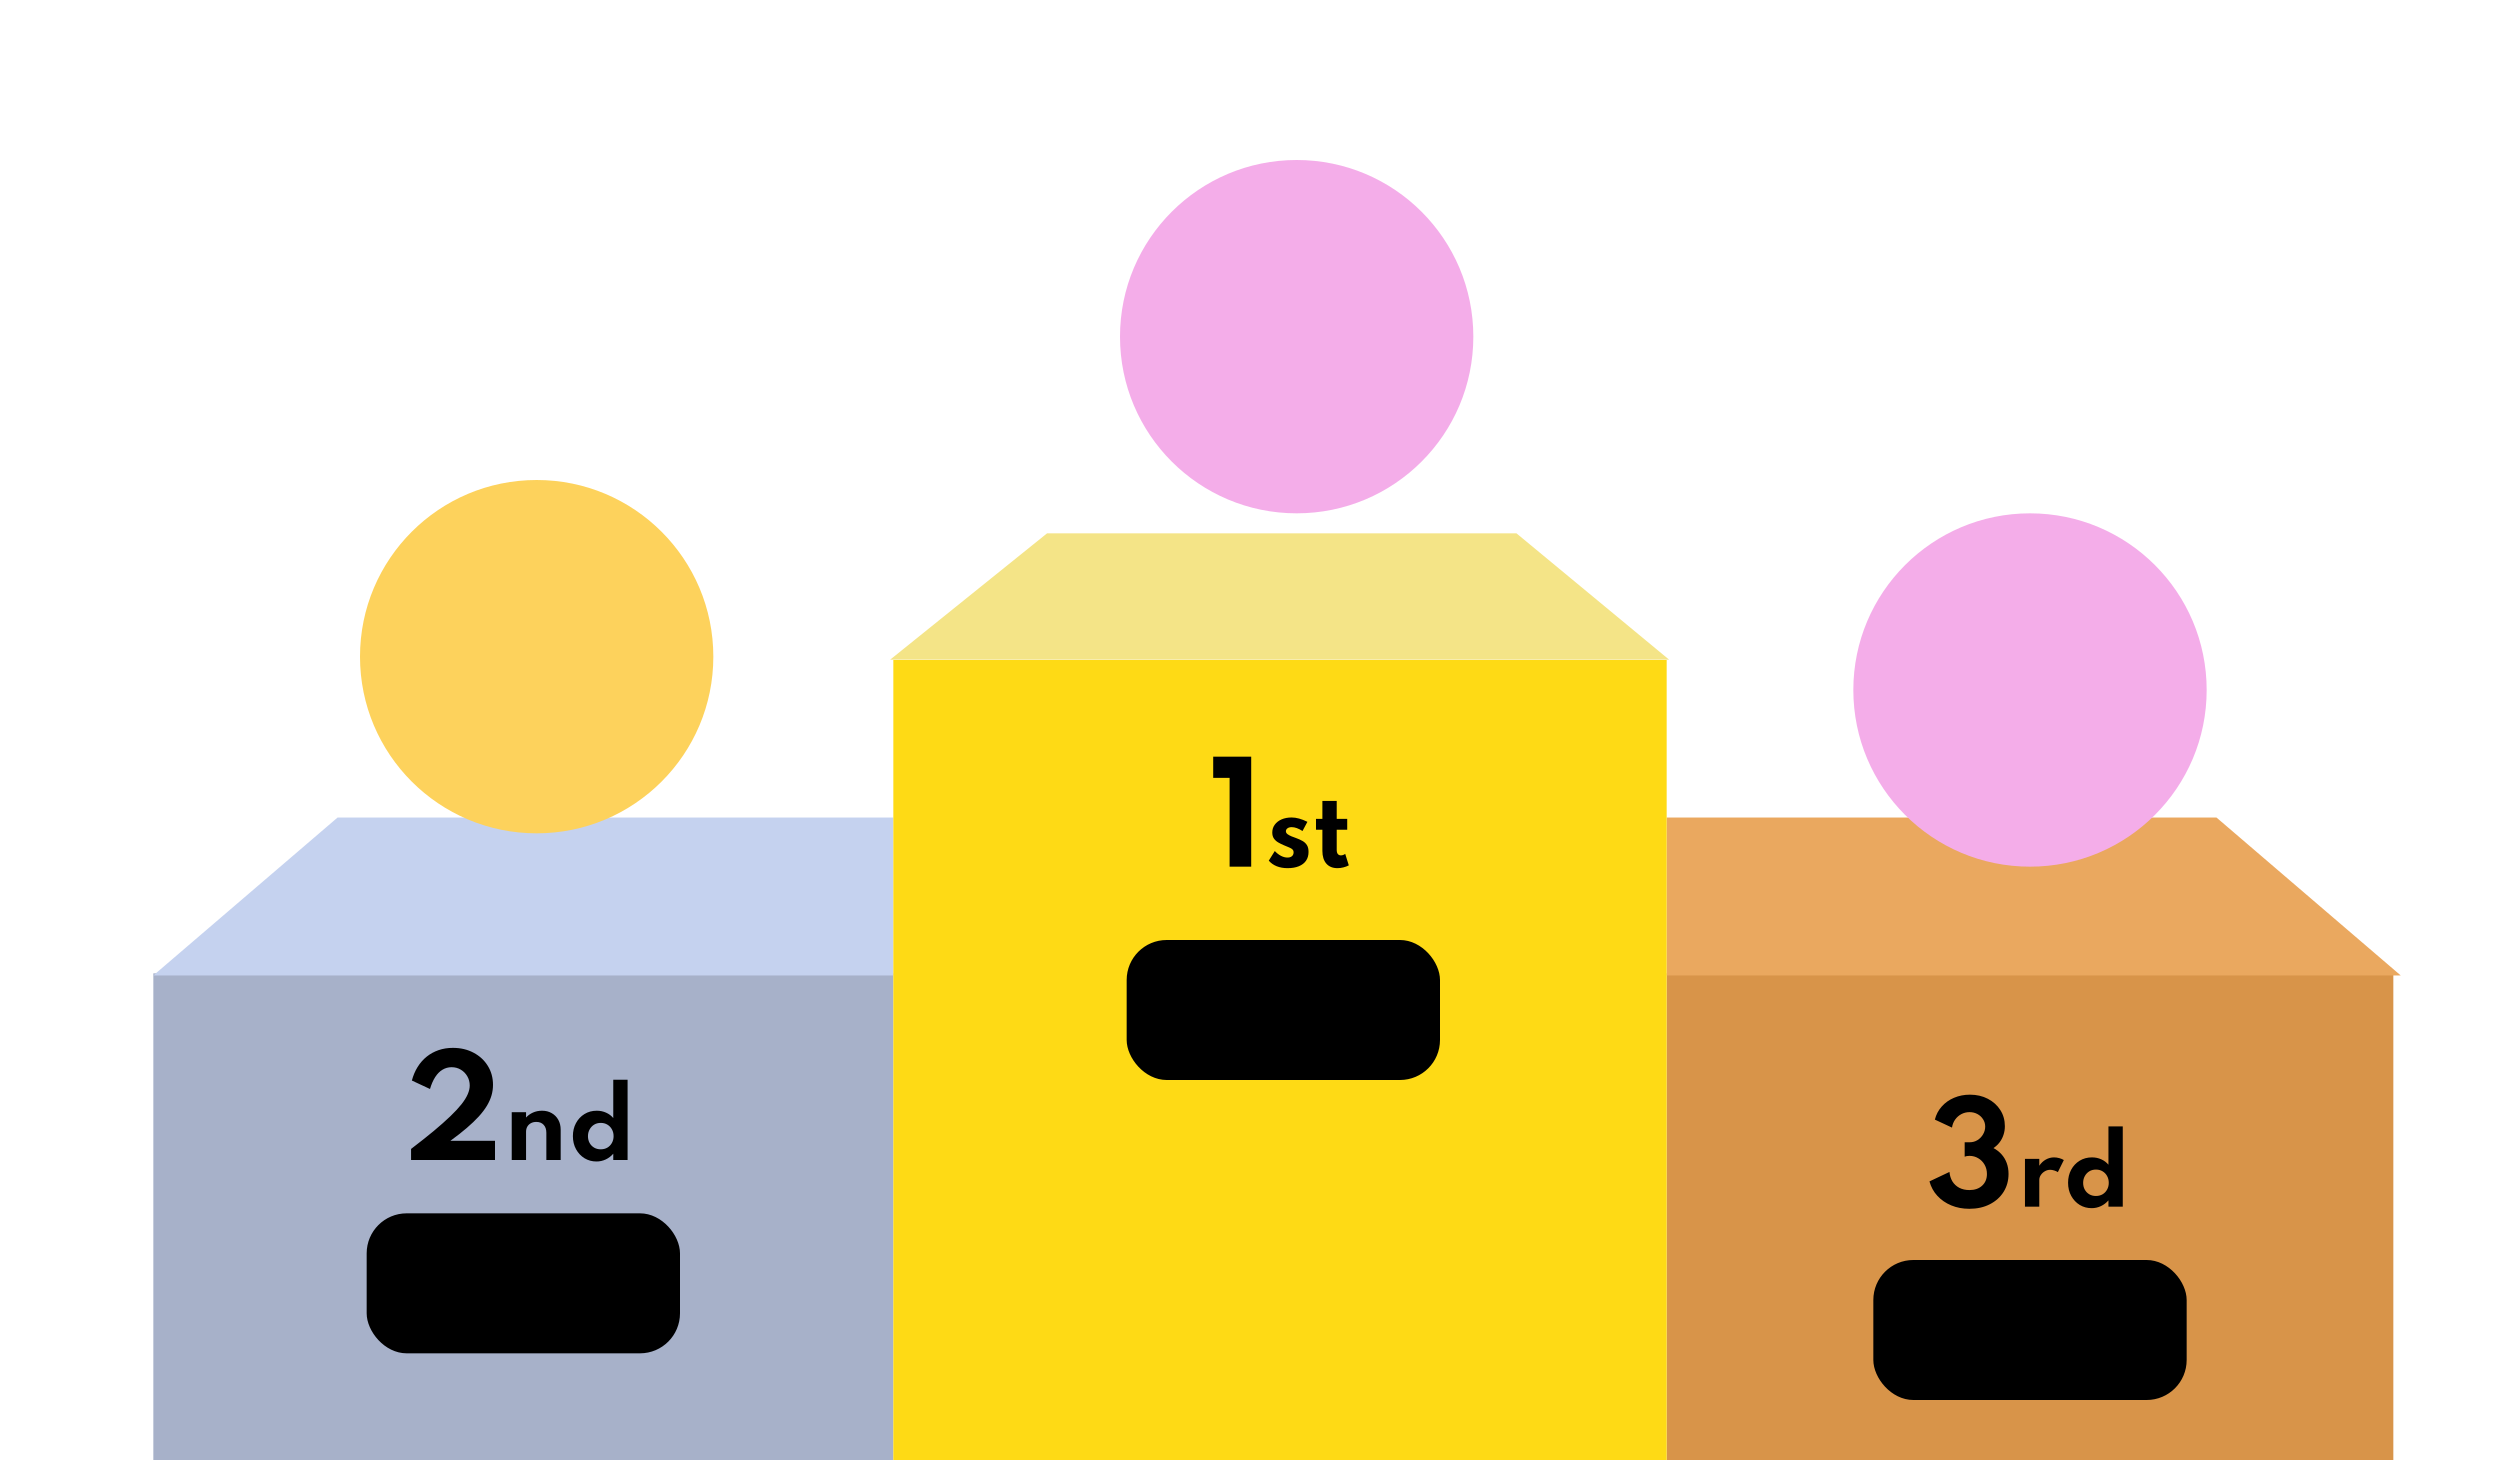 <svg width="375" height="219" viewBox="0 0 375 219" fill="none" xmlns="http://www.w3.org/2000/svg">
<rect x="23" y="146" width="111" height="73" fill="#A7B1C9"/>
<path d="M61.66 174V172.34C62.96 171.347 64.097 170.447 65.07 169.64C66.043 168.827 66.873 168.09 67.56 167.43C68.247 166.77 68.803 166.17 69.23 165.63C69.657 165.083 69.967 164.583 70.16 164.13C70.36 163.67 70.46 163.237 70.46 162.83C70.46 162.323 70.34 161.863 70.1 161.45C69.86 161.03 69.533 160.697 69.12 160.45C68.713 160.203 68.253 160.08 67.74 160.08C67.247 160.08 66.79 160.207 66.37 160.46C65.957 160.707 65.593 161.073 65.28 161.56C64.967 162.047 64.707 162.643 64.5 163.35L61.78 162.08C61.98 161.327 62.267 160.65 62.64 160.05C63.02 159.443 63.473 158.927 64 158.5C64.533 158.073 65.13 157.747 65.79 157.52C66.45 157.293 67.163 157.18 67.93 157.18C69.097 157.18 70.133 157.423 71.04 157.91C71.947 158.39 72.657 159.047 73.17 159.88C73.69 160.713 73.95 161.663 73.95 162.73C73.95 163.263 73.877 163.787 73.73 164.3C73.583 164.813 73.353 165.333 73.04 165.86C72.727 166.38 72.32 166.917 71.82 167.47C71.32 168.017 70.717 168.593 70.01 169.2C69.31 169.8 68.493 170.44 67.56 171.12H74.25V174H61.66ZM76.759 174V166.832H78.908V167.63C79.183 167.322 79.526 167.075 79.937 166.888C80.353 166.701 80.81 166.608 81.309 166.608C81.86 166.608 82.343 166.729 82.758 166.972C83.178 167.21 83.507 167.544 83.745 167.973C83.983 168.398 84.102 168.895 84.102 169.464V174H81.953V169.919C81.953 169.406 81.818 169.007 81.547 168.722C81.281 168.433 80.915 168.288 80.448 168.288C80.131 168.288 79.856 168.353 79.622 168.484C79.394 168.61 79.216 168.785 79.09 169.009C78.969 169.228 78.908 169.478 78.908 169.758V174H76.759ZM89.462 174.224C88.813 174.224 88.22 174.063 87.684 173.741C87.152 173.414 86.727 172.964 86.41 172.39C86.092 171.816 85.934 171.158 85.934 170.416C85.934 169.688 86.088 169.039 86.396 168.47C86.704 167.896 87.126 167.443 87.663 167.112C88.204 166.776 88.822 166.608 89.518 166.608C90.022 166.608 90.488 166.706 90.918 166.902C91.347 167.093 91.704 167.362 91.989 167.707V161.96H94.138V174H91.989V173.055C91.671 173.424 91.296 173.711 90.862 173.916C90.428 174.121 89.961 174.224 89.462 174.224ZM90.106 172.397C90.484 172.397 90.817 172.313 91.107 172.145C91.396 171.972 91.622 171.737 91.786 171.438C91.954 171.139 92.038 170.801 92.038 170.423C92.038 170.04 91.954 169.7 91.786 169.401C91.622 169.102 91.396 168.867 91.107 168.694C90.817 168.521 90.486 168.435 90.113 168.435C89.744 168.435 89.415 168.521 89.126 168.694C88.841 168.867 88.615 169.105 88.447 169.408C88.279 169.707 88.195 170.047 88.195 170.43C88.195 170.808 88.276 171.146 88.44 171.445C88.603 171.739 88.829 171.972 89.119 172.145C89.408 172.313 89.737 172.397 90.106 172.397Z" fill="black"/>
<rect x="55" y="182" width="47" height="21" rx="6" fill="black"/>
<path d="M50.632 122.632L23 146.316H134V122.632H50.632Z" fill="#C5D2EF"/>
<g filter="url(#filter0_d_660_7648)">
<circle cx="80.5" cy="98.5" r="26.5" fill="#FDD25C"/>
</g>
<rect width="109" height="73" transform="matrix(-1 0 0 1 359 146)" fill="#D89449"/>
<path d="M295.4 181.32C294.413 181.32 293.51 181.15 292.69 180.81C291.87 180.47 291.177 179.993 290.61 179.38C290.043 178.767 289.647 178.043 289.42 177.21L292.42 175.79C292.467 176.323 292.613 176.797 292.86 177.21C293.113 177.617 293.457 177.937 293.89 178.17C294.33 178.397 294.837 178.51 295.41 178.51C296.21 178.51 296.847 178.29 297.32 177.85C297.8 177.41 298.04 176.827 298.04 176.1C298.04 175.58 297.923 175.117 297.69 174.71C297.457 174.297 297.14 173.973 296.74 173.74C296.347 173.5 295.907 173.38 295.42 173.38C295.14 173.38 294.9 173.42 294.7 173.5V171.34H295.45C295.883 171.34 296.273 171.233 296.62 171.02C296.973 170.8 297.253 170.51 297.46 170.15C297.673 169.79 297.78 169.403 297.78 168.99C297.78 168.583 297.673 168.217 297.46 167.89C297.253 167.563 296.973 167.303 296.62 167.11C296.267 166.917 295.87 166.82 295.43 166.82C294.99 166.82 294.58 166.92 294.2 167.12C293.827 167.32 293.517 167.593 293.27 167.94C293.023 168.287 292.867 168.687 292.8 169.14L290.23 167.94C290.417 167.193 290.76 166.54 291.26 165.98C291.76 165.413 292.373 164.977 293.1 164.67C293.833 164.357 294.63 164.2 295.49 164.2C296.497 164.2 297.393 164.407 298.18 164.82C298.973 165.233 299.597 165.797 300.05 166.51C300.503 167.217 300.73 168.023 300.73 168.93C300.73 169.397 300.66 169.833 300.52 170.24C300.387 170.647 300.193 171.017 299.94 171.35C299.687 171.683 299.38 171.97 299.02 172.21C299.487 172.457 299.89 172.77 300.23 173.15C300.57 173.53 300.83 173.967 301.01 174.46C301.19 174.947 301.28 175.49 301.28 176.09C301.28 177.09 301.033 177.987 300.54 178.78C300.047 179.567 299.357 180.187 298.47 180.64C297.59 181.093 296.567 181.32 295.4 181.32ZM303.744 181V173.832H305.893V174.861C306.159 174.46 306.483 174.152 306.866 173.937C307.253 173.718 307.668 173.608 308.112 173.608C308.364 173.608 308.625 173.645 308.896 173.72C309.166 173.795 309.393 173.89 309.575 174.007L308.679 175.82C308.52 175.713 308.333 175.629 308.119 175.568C307.909 175.503 307.713 175.47 307.531 175.47C307.251 175.47 306.985 175.542 306.733 175.687C306.481 175.832 306.278 176.021 306.124 176.254C305.97 176.483 305.893 176.73 305.893 176.996V181H303.744ZM313.739 181.224C313.09 181.224 312.498 181.063 311.961 180.741C311.429 180.414 311.004 179.964 310.687 179.39C310.37 178.816 310.211 178.158 310.211 177.416C310.211 176.688 310.365 176.039 310.673 175.47C310.981 174.896 311.403 174.443 311.94 174.112C312.481 173.776 313.1 173.608 313.795 173.608C314.299 173.608 314.766 173.706 315.195 173.902C315.624 174.093 315.981 174.362 316.266 174.707V168.96H318.415V181H316.266V180.055C315.949 180.424 315.573 180.711 315.139 180.916C314.705 181.121 314.238 181.224 313.739 181.224ZM314.383 179.397C314.761 179.397 315.095 179.313 315.384 179.145C315.673 178.972 315.9 178.737 316.063 178.438C316.231 178.139 316.315 177.801 316.315 177.423C316.315 177.04 316.231 176.7 316.063 176.401C315.9 176.102 315.673 175.867 315.384 175.694C315.095 175.521 314.763 175.435 314.39 175.435C314.021 175.435 313.692 175.521 313.403 175.694C313.118 175.867 312.892 176.105 312.724 176.408C312.556 176.707 312.472 177.047 312.472 177.43C312.472 177.808 312.554 178.146 312.717 178.445C312.88 178.739 313.107 178.972 313.396 179.145C313.685 179.313 314.014 179.397 314.383 179.397Z" fill="black"/>
<rect x="281" y="189" width="47" height="21" rx="6" fill="black"/>
<path d="M332.474 122.632L360.105 146.316H250V122.632H332.474Z" fill="#EAA85F"/>
<g filter="url(#filter1_d_660_7648)">
<circle cx="304.5" cy="103.5" r="26.5" fill="#F4ADE9"/>
</g>
<rect width="116" height="120" transform="matrix(-1 0 0 1 250 99)" fill="#FEDA15"/>
<path d="M184.44 130V116.68H181.98V113.5H187.68V130H184.44ZM193.137 130.224C192.53 130.224 191.987 130.128 191.506 129.937C191.03 129.746 190.633 129.466 190.316 129.097L191.219 127.655C191.518 127.972 191.83 128.215 192.157 128.383C192.484 128.551 192.81 128.635 193.137 128.635C193.319 128.635 193.475 128.605 193.606 128.544C193.741 128.483 193.846 128.397 193.921 128.285C194 128.168 194.04 128.028 194.04 127.865C194.04 127.678 193.986 127.531 193.879 127.424C193.776 127.317 193.618 127.219 193.403 127.13C193.188 127.037 192.911 126.92 192.57 126.78C192.281 126.659 192.003 126.521 191.737 126.367C191.471 126.213 191.254 126.017 191.086 125.779C190.923 125.541 190.841 125.24 190.841 124.876C190.841 124.433 190.965 124.043 191.212 123.707C191.459 123.366 191.8 123.1 192.234 122.909C192.673 122.718 193.177 122.622 193.746 122.622C194.101 122.622 194.472 122.676 194.859 122.783C195.251 122.89 195.669 123.054 196.112 123.273L195.377 124.652C194.775 124.265 194.236 124.071 193.76 124.071C193.494 124.071 193.282 124.129 193.123 124.246C192.964 124.363 192.885 124.51 192.885 124.687C192.885 124.855 192.967 125.002 193.13 125.128C193.298 125.249 193.501 125.359 193.739 125.457C193.982 125.55 194.213 125.637 194.432 125.716C194.791 125.847 195.109 125.991 195.384 126.15C195.664 126.309 195.883 126.516 196.042 126.773C196.201 127.025 196.28 127.363 196.28 127.788C196.28 128.306 196.154 128.747 195.902 129.111C195.655 129.47 195.295 129.746 194.824 129.937C194.357 130.128 193.795 130.224 193.137 130.224ZM200.619 130.224C199.905 130.224 199.35 129.998 198.953 129.545C198.556 129.088 198.358 128.451 198.358 127.634V124.463H197.399V122.832H198.358V120.144H200.507V122.832H202.082V124.463H200.507V127.48C200.507 127.751 200.561 127.956 200.668 128.096C200.78 128.236 200.936 128.306 201.137 128.306C201.361 128.306 201.576 128.231 201.781 128.082L202.32 129.804C202.077 129.935 201.804 130.037 201.501 130.112C201.202 130.187 200.908 130.224 200.619 130.224Z" fill="black"/>
<rect x="169" y="141" width="47" height="21" rx="6" fill="black"/>
<path d="M157.059 80L133.526 98.947H250.364L227.469 80H157.059Z" fill="#F4E487"/>
<g filter="url(#filter2_d_660_7648)">
<circle cx="194.5" cy="50.5" r="26.5" fill="#F4ADE9"/>
</g>
<defs>
<filter id="filter0_d_660_7648" x="36" y="54" width="89" height="89" filterUnits="userSpaceOnUse" color-interpolation-filters="sRGB">
<feFlood flood-opacity="0" result="BackgroundImageFix"/>
<feColorMatrix in="SourceAlpha" type="matrix" values="0 0 0 0 0 0 0 0 0 0 0 0 0 0 0 0 0 0 127 0" result="hardAlpha"/>
<feOffset/>
<feGaussianBlur stdDeviation="9"/>
<feComposite in2="hardAlpha" operator="out"/>
<feColorMatrix type="matrix" values="0 0 0 0 0.655 0 0 0 0 0.694 0 0 0 0 0.788 0 0 0 1 0"/>
<feBlend mode="normal" in2="BackgroundImageFix" result="effect1_dropShadow_660_7648"/>
<feBlend mode="normal" in="SourceGraphic" in2="effect1_dropShadow_660_7648" result="shape"/>
</filter>
<filter id="filter1_d_660_7648" x="260" y="59" width="89" height="89" filterUnits="userSpaceOnUse" color-interpolation-filters="sRGB">
<feFlood flood-opacity="0" result="BackgroundImageFix"/>
<feColorMatrix in="SourceAlpha" type="matrix" values="0 0 0 0 0 0 0 0 0 0 0 0 0 0 0 0 0 0 127 0" result="hardAlpha"/>
<feOffset/>
<feGaussianBlur stdDeviation="9"/>
<feComposite in2="hardAlpha" operator="out"/>
<feColorMatrix type="matrix" values="0 0 0 0 0.847 0 0 0 0 0.58 0 0 0 0 0.286 0 0 0 1 0"/>
<feBlend mode="normal" in2="BackgroundImageFix" result="effect1_dropShadow_660_7648"/>
<feBlend mode="normal" in="SourceGraphic" in2="effect1_dropShadow_660_7648" result="shape"/>
</filter>
<filter id="filter2_d_660_7648" x="150" y="6" width="89" height="89" filterUnits="userSpaceOnUse" color-interpolation-filters="sRGB">
<feFlood flood-opacity="0" result="BackgroundImageFix"/>
<feColorMatrix in="SourceAlpha" type="matrix" values="0 0 0 0 0 0 0 0 0 0 0 0 0 0 0 0 0 0 127 0" result="hardAlpha"/>
<feOffset/>
<feGaussianBlur stdDeviation="9"/>
<feComposite in2="hardAlpha" operator="out"/>
<feColorMatrix type="matrix" values="0 0 0 0 0.996 0 0 0 0 0.855 0 0 0 0 0.082 0 0 0 1 0"/>
<feBlend mode="normal" in2="BackgroundImageFix" result="effect1_dropShadow_660_7648"/>
<feBlend mode="normal" in="SourceGraphic" in2="effect1_dropShadow_660_7648" result="shape"/>
</filter>
</defs>
</svg>
